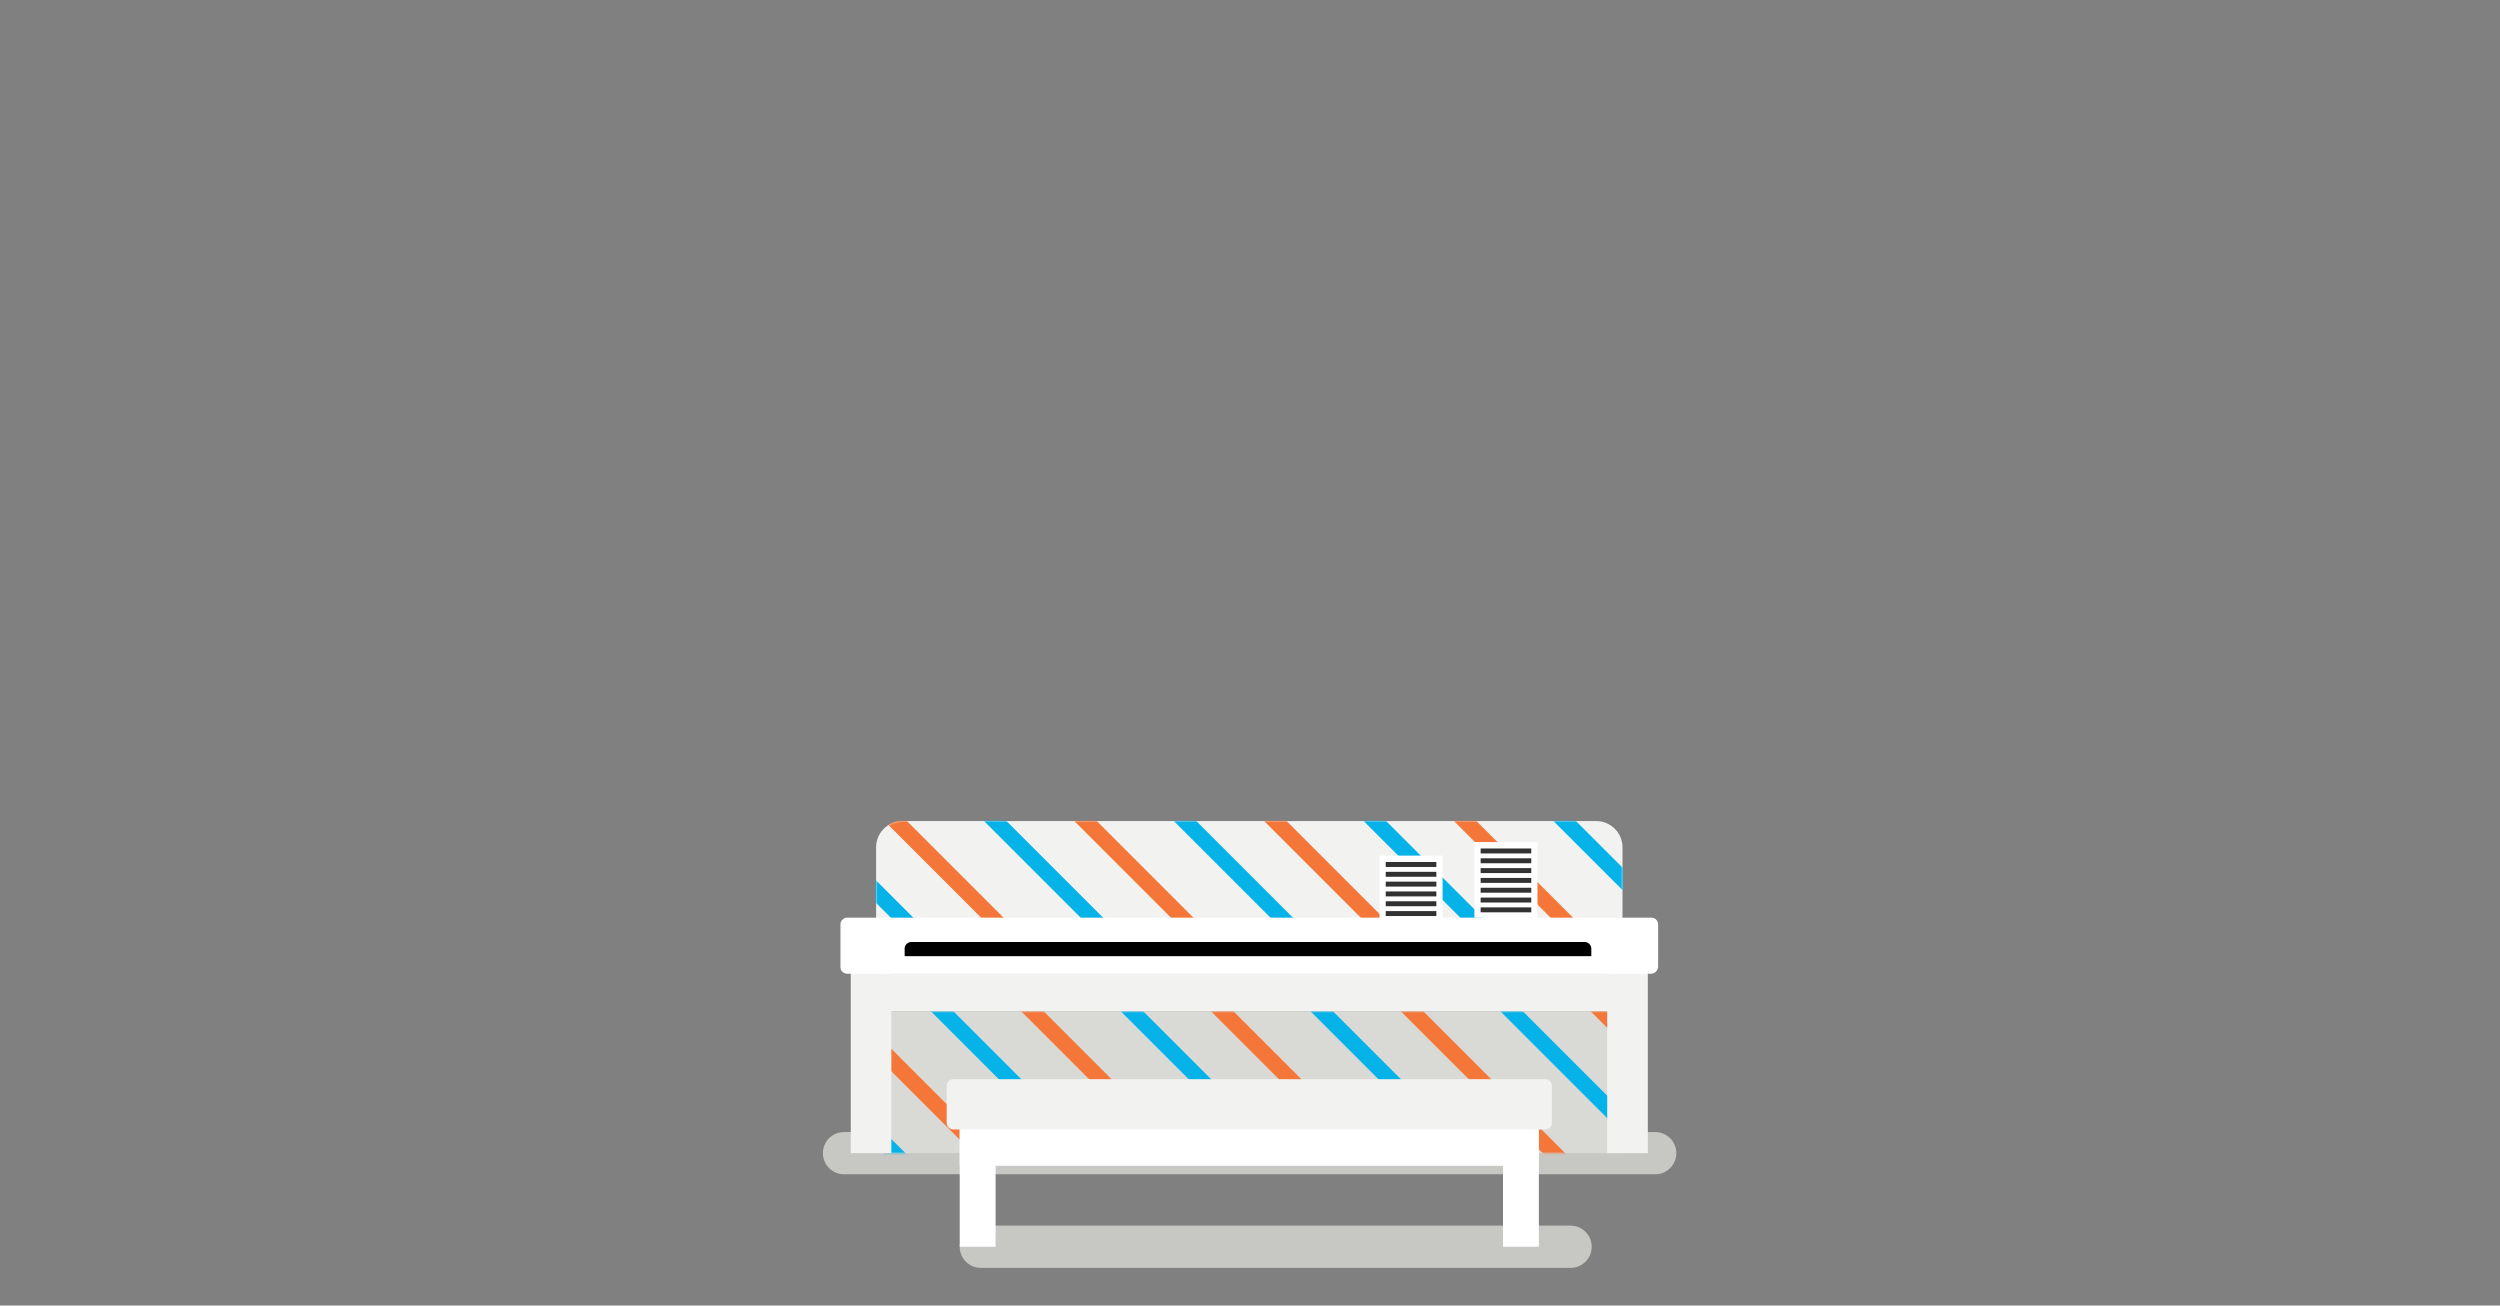 <svg width="1440" height="752" viewBox="0 0 1440 752" xmlns="http://www.w3.org/2000/svg" xmlns:xlink="http://www.w3.org/1999/xlink"><rect x="0" y="0" width="1440" height="752" fill="#808080" stroke="none"/><title>spyglass-piano</title><defs><path id="a" d="M430.568 16.101c0-8.38-6.792-15.172-15.171-15.172H15.789C7.41.929.617 7.721.617 16.101V76.5h429.951V16.101"/><path id="c" d="M.617 82.224h429.951V.485H.617"/></defs><g fill="none" fill-rule="evenodd"><path d="M965.565 664.224c0-6.719-5.448-12.166-12.166-12.166H486.161c-6.72 0-12.167 5.447-12.167 12.166s5.447 12.167 12.167 12.167h467.238c6.718 0 12.166-5.448 12.166-12.167" fill="#C7C7C4"/><path d="M934.568 488.101c0-8.38-6.792-15.172-15.171-15.172H519.789c-8.379 0-15.172 6.792-15.172 15.172V548.5h429.951v-60.399" fill="#F2F2F1"/><g transform="translate(504 472)"><mask id="b" fill="#fff"><use xlink:href="#a"/></mask><path d="M25.898 60.408l-6.468 6.47-93.834-93.832 6.469-6.472 93.833 93.834" fill="#05B3E9" mask="url(#b)"/><path d="M77.898 60.408l-6.468 6.47-93.834-93.832 6.469-6.472 93.833 93.834" fill="#F47739" mask="url(#b)"/><path d="M135.231 60.408l-6.468 6.47L34.93-26.954l6.468-6.472 93.833 93.834" fill="#05B3E9" mask="url(#b)"/><path d="M187.231 60.408l-6.468 6.47L86.93-26.954l6.468-6.472 93.833 93.834" fill="#F47739" mask="url(#b)"/><path d="M244.565 60.408l-6.468 6.47-93.834-93.832 6.469-6.472 93.833 93.834" fill="#05B3E9" mask="url(#b)"/><path d="M296.565 60.408l-6.468 6.47-93.834-93.832 6.469-6.472 93.833 93.834" fill="#F47739" mask="url(#b)"/><path d="M353.898 60.408l-6.468 6.47-93.833-93.832 6.468-6.472 93.833 93.834" fill="#05B3E9" mask="url(#b)"/><path d="M405.898 60.408l-6.468 6.47-93.833-93.832 6.468-6.472 93.833 93.834" fill="#F47739" mask="url(#b)"/><path d="M463.232 60.408l-6.468 6.47-93.834-93.832 6.469-6.472 93.833 93.834" fill="#05B3E9" mask="url(#b)"/><path d="M515.232 60.408l-6.468 6.47-93.834-93.832 6.469-6.472 93.833 93.834" fill="#F47739" mask="url(#b)"/></g><path d="M504.617 582.484h429.951v81.739H504.617v-81.739z" fill="#D9D9D6"/><g transform="translate(504 582)"><mask id="d" fill="#fff"><use xlink:href="#c"/></mask><path d="M19.893 84.582l-6.468 6.47L-80.408-2.78l6.469-6.472 93.832 93.834" fill="#05B3E9" mask="url(#d)"/><path d="M71.894 84.582l-6.469 6.47L-28.408-2.78l6.468-6.472 93.834 93.834" fill="#F47739" mask="url(#d)"/><path d="M129.228 84.582l-6.469 6.47L28.925-2.78l6.469-6.472 93.834 93.834" fill="#05B3E9" mask="url(#d)"/><path d="M181.228 84.582l-6.469 6.47L80.925-2.78l6.47-6.472 93.833 93.834" fill="#F47739" mask="url(#d)"/><path d="M238.561 84.582l-6.469 6.47L138.259-2.78l6.468-6.472 93.834 93.834" fill="#05B3E9" mask="url(#d)"/><path d="M290.561 84.582l-6.469 6.47L190.259-2.78l6.469-6.472 93.833 93.834" fill="#F47739" mask="url(#d)"/><path d="M347.894 84.582l-6.468 6.47L247.592-2.78l6.47-6.472 93.832 93.834" fill="#05B3E9" mask="url(#d)"/><path d="M399.895 84.582l-6.469 6.47L299.592-2.78l6.47-6.472 93.833 93.834" fill="#F47739" mask="url(#d)"/><path d="M457.227 84.582l-6.468 6.47L356.926-2.78l6.468-6.472 93.833 93.834" fill="#05B3E9" mask="url(#d)"/><path d="M509.228 84.582l-6.469 6.47L408.926-2.78l6.468-6.472 93.834 93.834" fill="#F47739" mask="url(#d)"/></g><path d="M504.617 560.877h429.951v21.607H504.617v-21.607z" fill="#F2F2F1"/><path d="M794.594 492.833h36.333v43.551h-36.333v-43.551z" fill="#FFF"/><path d="M798.177 496.516h29.167v2.85h-29.167v-2.85zM798.177 502.17h29.167v2.849h-29.167v-2.849zM798.177 507.824h29.167v2.849h-29.167v-2.849zM798.177 513.477h29.167v2.85h-29.167v-2.85zM798.177 519.132h29.167v2.85h-29.167v-2.85zM798.177 524.786h29.167v2.849h-29.167v-2.849zM798.177 530.44h29.167v2.849h-29.167v-2.849z" fill="#323232"/><path d="M490.036 549.345h23.395v114.879h-23.395V549.345zM925.755 549.345h23.393v114.879h-23.393V549.345z" fill="#F2F2F1"/><path d="M955.081 532.454a3.858 3.858 0 0 0-3.859-3.859H487.964a3.859 3.859 0 0 0-3.86 3.859v24.564a3.86 3.86 0 0 0 3.86 3.859H950.83a4.25 4.25 0 0 0 4.251-4.252v-24.171" fill="#FFF"/><path d="M916.593 550.876h-395.51v-4.422a3.859 3.859 0 0 1 3.859-3.859h387.791a3.859 3.859 0 0 1 3.86 3.859v4.422" fill="#000"/><path d="M931.083 554.793c0-2.162-1.729-3.916-3.859-3.916H510.451c-2.131 0-3.858 1.754-3.858 3.916v6.084h424.49v-6.084" fill="#FFF"/><path d="M916.824 718.125c0-6.72-5.447-12.167-12.166-12.167H564.96c-6.72 0-12.167 5.447-12.167 12.167 0 6.719 5.447 12.166 12.167 12.166h339.698c6.719 0 12.166-5.447 12.166-12.166" fill="#C7C7C4"/><path d="M849.26 485.044h36.333v43.551H849.26v-43.551z" fill="#FFF"/><path d="M852.843 488.727h29.167v2.85h-29.167v-2.85zM852.843 494.381h29.167v2.849h-29.167v-2.849zM852.843 500.035h29.167v2.849h-29.167v-2.849zM852.843 505.689h29.167v2.85h-29.167v-2.85zM852.843 511.343h29.167v2.85h-29.167v-2.85zM852.843 516.997h29.167v2.849h-29.167v-2.849zM852.843 522.651h29.167v2.849h-29.167v-2.849z" fill="#323232"/><path d="M552.793 636.091h333.6v35.423h-333.6v-35.423z" fill="#FFF"/><path d="M552.793 644.516h20.67v73.609h-20.67v-73.609zM865.723 644.516h20.67v73.609h-20.67v-73.609z" fill="#FFF"/><path d="M893.893 625.472a3.86 3.86 0 0 0-3.86-3.86H549.151a3.859 3.859 0 0 0-3.858 3.86v21.238a3.858 3.858 0 0 0 3.858 3.859h340.882a3.859 3.859 0 0 0 3.86-3.859v-21.238" fill="#F2F2F1"/></g></svg>